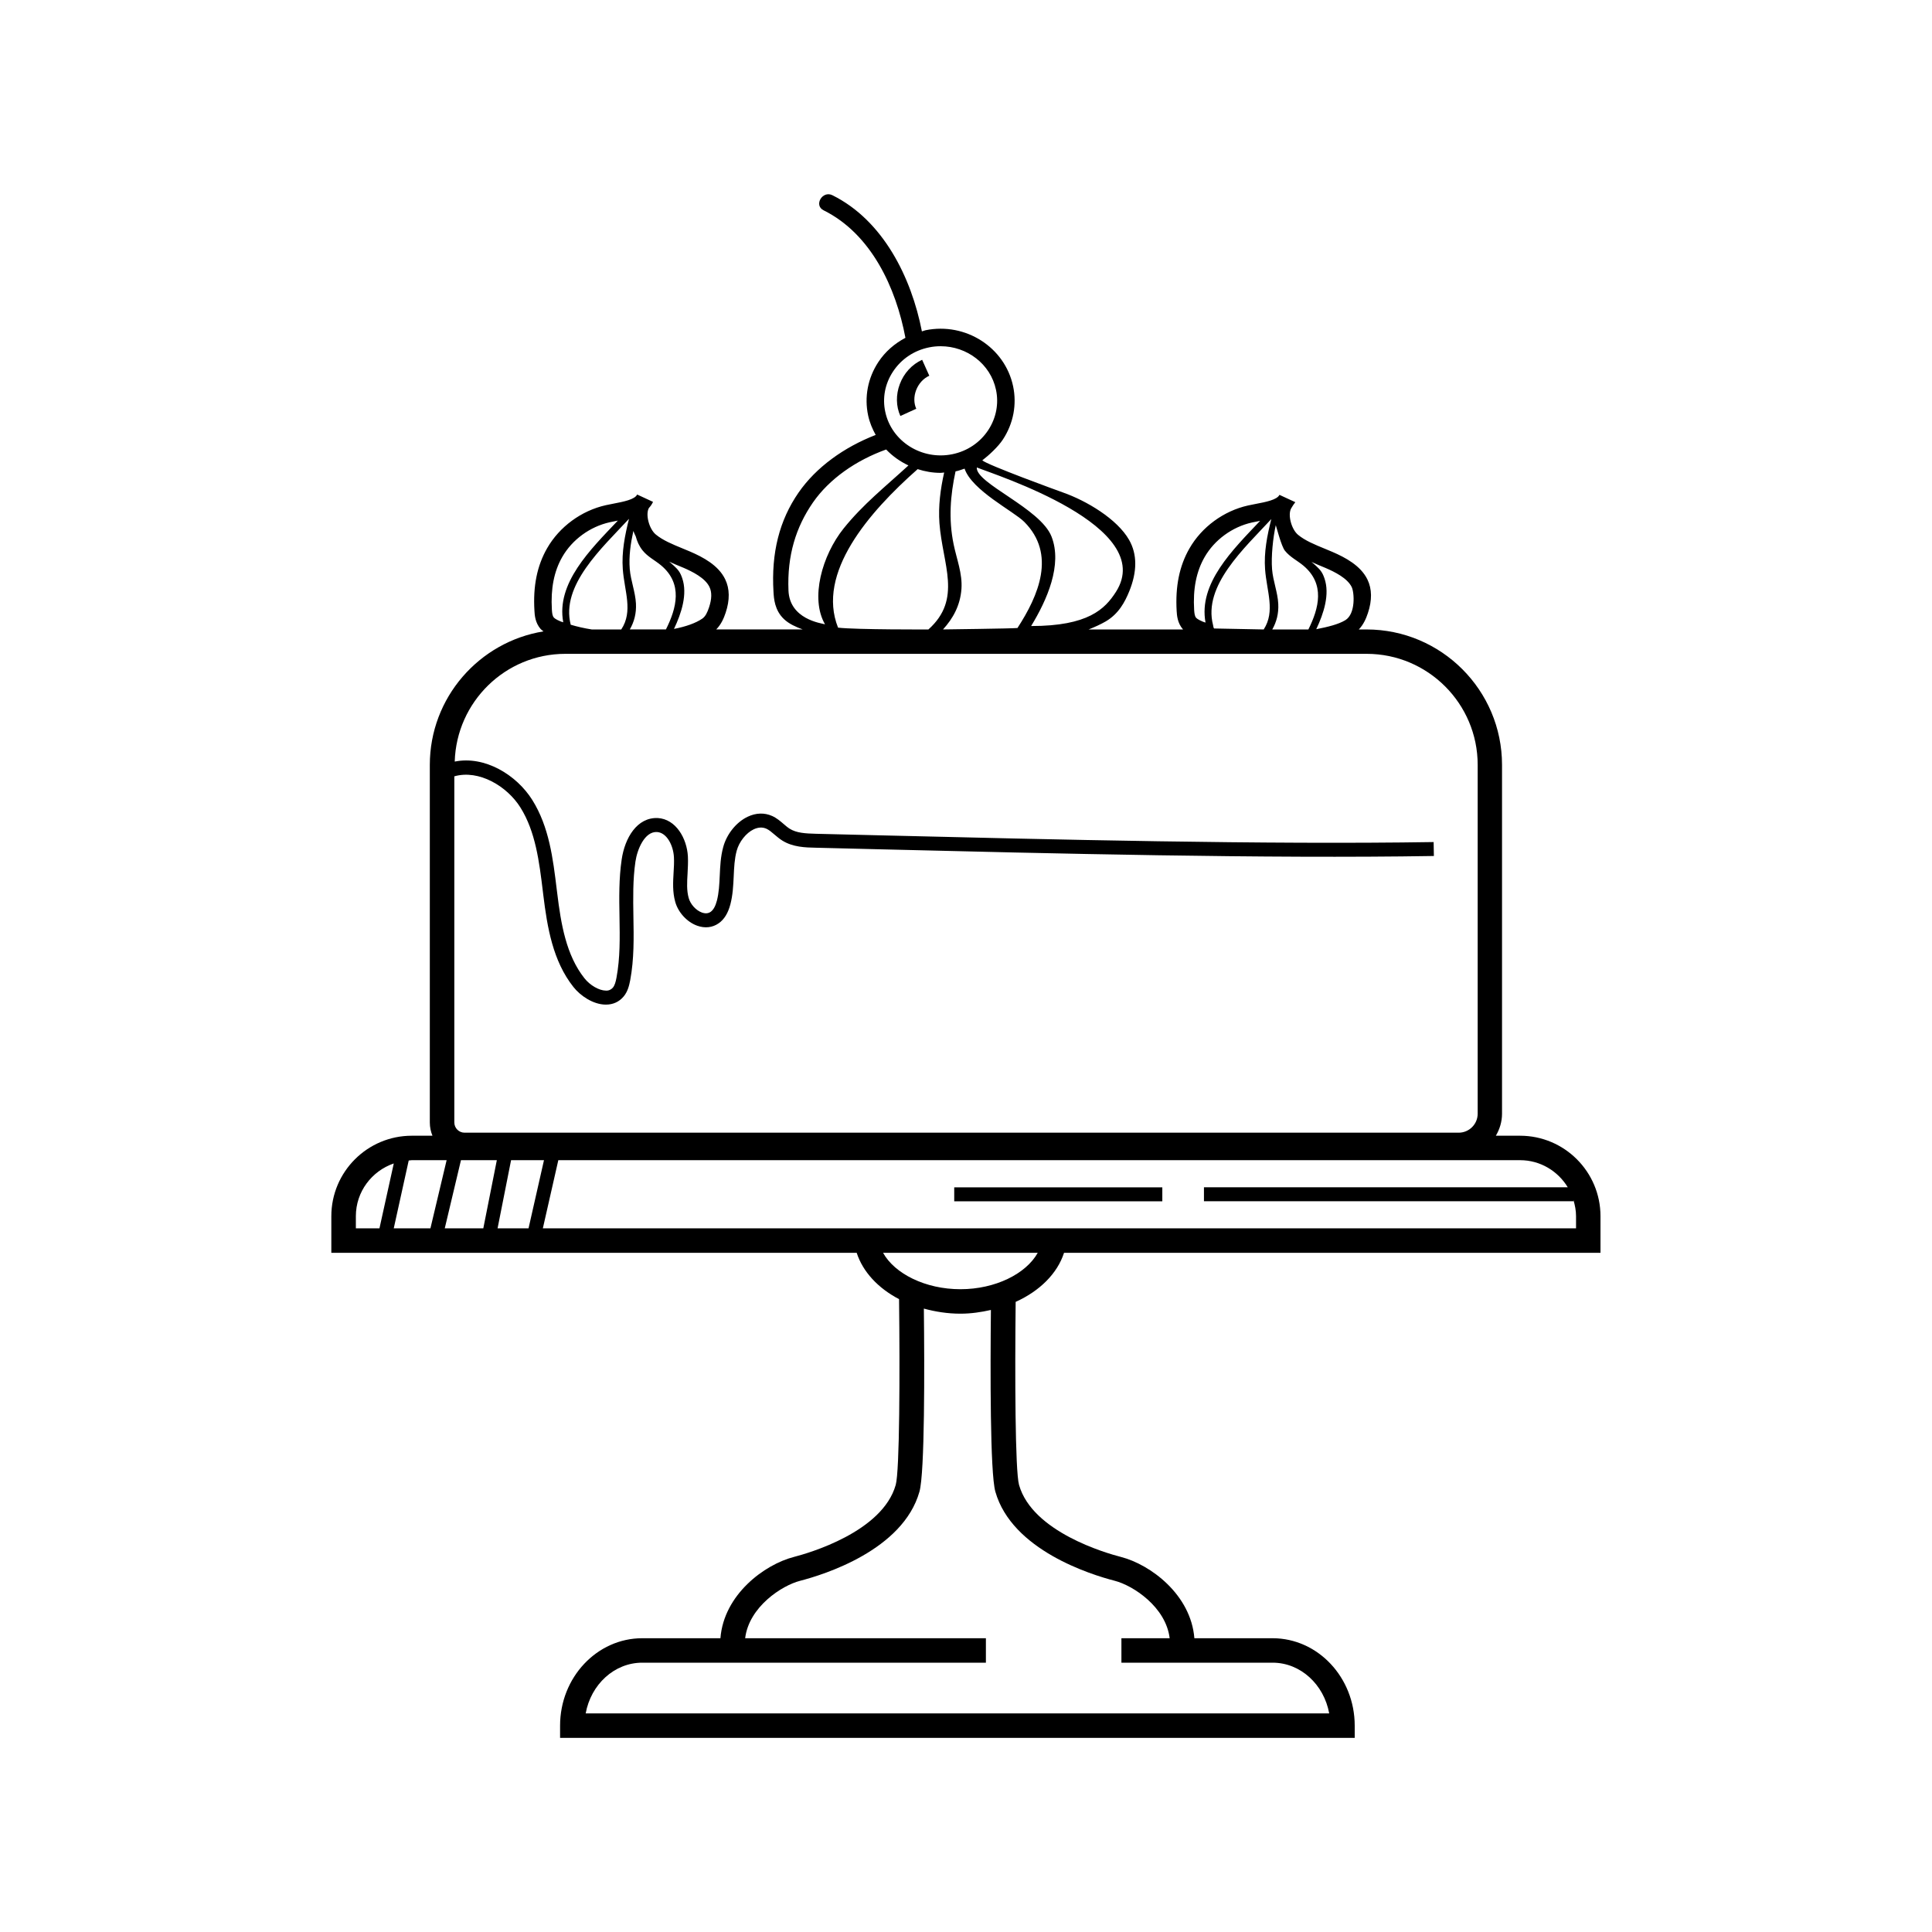 <svg xmlns="http://www.w3.org/2000/svg" xmlns:xlink="http://www.w3.org/1999/xlink" width="400" zoomAndPan="magnify" viewBox="0 0 300 300" height="400" preserveAspectRatio="xMidYMid meet" version="1.0"><defs><clipPath id="f5280eefa9"><path d="M 51.449 30.164 L 248.527 30.164 L 248.527 269.855 L 51.449 269.855 Z M 51.449 30.164 " clip-rule="nonzero"/></clipPath></defs><path fill="currentColor" d="M 142.277 63.469 C 141.887 62.621 141.883 61.57 142.25 60.598 C 142.641 59.57 143.387 58.75 144.301 58.344 L 143.188 55.867 C 141.625 56.574 140.355 57.941 139.723 59.641 C 139.098 61.289 139.125 63.09 139.809 64.594 L 142.277 63.469 " fill-opacity="1" fill-rule="nonzero"/><g clip-path="url(#f5280eefa9)"><path fill="currentColor" d="M 149.133 200.188 C 143.688 200.188 138.922 197.781 137.121 194.535 L 161.141 194.535 C 159.324 197.789 154.566 200.188 149.133 200.188 Z M 173.102 245.465 C 175.938 246.195 181.035 249.516 181.625 254.383 L 174.133 254.383 L 174.133 258.18 L 197.609 258.18 C 201.953 258.18 205.586 261.574 206.398 266.059 L 90.945 266.059 C 91.754 261.574 95.383 258.18 99.73 258.18 L 153.09 258.18 L 153.09 254.383 L 115.707 254.383 C 116.301 249.516 121.395 246.195 124.242 245.465 C 127.938 244.512 140.203 240.707 142.773 231.625 C 143.605 228.691 143.559 212.422 143.457 203.199 C 145.234 203.68 147.129 203.988 149.129 203.988 C 150.789 203.988 152.355 203.75 153.867 203.41 C 153.773 212.672 153.73 228.719 154.559 231.625 C 157.133 240.707 169.398 244.512 173.102 245.465 Z M 84.293 190.738 L 86.695 180.152 L 236.035 180.152 C 239.18 180.152 241.914 181.848 243.441 184.359 L 186.949 184.359 L 186.949 186.531 L 244.324 186.531 L 244.324 186.352 C 244.562 187.145 244.727 187.973 244.727 188.844 L 244.727 190.734 L 84.293 190.734 Z M 77.262 190.738 L 79.359 180.152 L 84.469 180.152 L 82.07 190.738 Z M 75.047 190.738 L 69.062 190.738 L 71.578 180.152 L 77.148 180.152 Z M 61.141 190.738 L 63.465 180.203 C 63.629 180.195 63.785 180.152 63.953 180.152 L 69.352 180.152 L 66.836 190.738 Z M 55.258 190.738 L 55.258 188.848 C 55.258 185.043 57.73 181.836 61.145 180.66 L 58.922 190.738 Z M 70.547 120.547 C 74.352 119.465 78.727 122.059 80.816 125.395 C 83.168 129.148 83.734 133.836 84.289 138.367 L 84.363 138.977 C 84.977 143.996 85.844 149.234 89.047 153.266 C 90.105 154.605 92.066 155.969 94.031 155.996 C 94.051 155.996 94.07 155.996 94.09 155.996 C 95.195 155.996 96.137 155.566 96.824 154.75 C 97.457 154.004 97.691 153.082 97.859 152.203 C 98.473 148.922 98.414 145.578 98.355 142.34 C 98.309 139.504 98.258 136.57 98.672 133.777 C 98.953 131.875 100.102 129.098 102.008 129.195 C 103.531 129.281 104.547 131.25 104.648 133.102 C 104.691 133.887 104.645 134.688 104.594 135.48 C 104.508 136.973 104.418 138.508 104.852 140.047 C 105.312 141.691 106.684 143.18 108.258 143.742 C 109.449 144.172 110.629 144.043 111.586 143.375 C 112.453 142.773 113.043 141.812 113.41 140.438 C 113.793 138.973 113.863 137.496 113.93 136.062 C 113.992 134.668 114.055 133.352 114.391 132.109 C 114.77 130.707 115.855 129.336 117.039 128.773 C 117.75 128.445 118.406 128.414 119.016 128.688 C 119.434 128.879 119.836 129.223 120.266 129.594 C 120.652 129.922 121.039 130.25 121.465 130.516 C 123.109 131.551 125.074 131.602 126.648 131.633 L 136.465 131.875 C 163.211 132.531 196.504 133.348 222.652 132.918 L 222.613 130.754 C 196.496 131.172 163.242 130.359 136.52 129.707 L 126.699 129.469 C 125.031 129.426 123.672 129.344 122.613 128.68 C 122.281 128.469 121.98 128.207 121.676 127.945 C 121.18 127.52 120.613 127.027 119.902 126.707 C 118.703 126.172 117.395 126.211 116.113 126.816 C 114.34 127.652 112.84 129.512 112.297 131.547 C 111.895 133.02 111.828 134.516 111.762 135.961 C 111.699 137.34 111.637 138.641 111.312 139.879 C 111.09 140.723 110.762 141.301 110.348 141.59 C 109.973 141.852 109.52 141.883 108.996 141.699 C 108.078 141.371 107.215 140.426 106.945 139.457 C 106.605 138.273 106.684 136.98 106.766 135.605 C 106.812 134.734 106.859 133.855 106.816 132.984 C 106.664 130.215 104.977 127.188 102.133 127.023 C 98.902 126.898 97.023 130.125 96.535 133.453 C 96.094 136.426 96.141 139.449 96.195 142.375 C 96.25 145.645 96.301 148.742 95.73 151.801 C 95.605 152.48 95.457 153.004 95.172 153.352 C 94.895 153.676 94.52 153.848 94.066 153.82 C 93.016 153.805 91.621 153 90.758 151.91 C 87.902 148.32 87.102 143.422 86.527 138.715 L 86.449 138.098 C 85.871 133.328 85.27 128.402 82.664 124.234 C 80.195 120.293 75.254 117.316 70.609 118.258 C 70.883 108.992 78.461 101.527 87.797 101.527 L 212.215 101.527 C 221.719 101.527 229.453 109.262 229.453 118.766 L 229.453 172.934 C 229.453 174.562 228.129 175.883 226.504 175.883 L 72.137 175.883 C 71.258 175.883 70.547 175.168 70.547 174.293 Z M 87.312 86.477 C 88.852 83.793 91.602 81.785 94.668 81.098 C 95.035 81.02 95.426 80.941 95.816 80.863 C 95.855 80.855 95.898 80.848 95.938 80.84 C 91.645 85.367 86.336 90.559 87.461 96.629 C 87.332 96.578 87.168 96.543 87.051 96.496 C 86.828 96.402 86.234 96.156 85.996 95.883 C 85.789 95.648 85.73 95.246 85.695 94.672 C 85.5 91.398 86.027 88.715 87.312 86.477 Z M 96.707 88.371 C 96.953 91.777 98.344 94.914 96.469 97.742 L 91.891 97.742 C 90.691 97.555 89.613 97.301 88.621 97.008 C 87.047 90.895 93.457 85.109 97.672 80.562 C 97.031 83.117 96.512 85.727 96.707 88.371 Z M 98.348 82.445 C 98.461 82.742 98.578 83.02 98.719 83.293 C 98.922 84.043 99.223 84.766 99.777 85.465 C 100.598 86.484 101.684 86.98 102.656 87.793 C 106.062 90.648 105.066 94.426 103.406 97.738 L 97.797 97.738 C 98.473 96.566 98.828 95.254 98.75 93.723 C 98.656 91.918 97.938 90.168 97.789 88.367 C 97.629 86.371 97.922 84.398 98.348 82.445 Z M 104.945 87.672 L 106.094 88.148 C 107.523 88.762 109.492 89.746 110.16 91.133 C 110.555 91.938 110.535 93.004 110.105 94.293 C 109.836 95.102 109.551 95.711 109.059 96.055 C 108.016 96.773 106.469 97.305 104.656 97.66 C 105.824 95.207 106.781 92.238 105.934 89.777 C 105.621 88.867 105.328 88.484 104.613 87.82 C 104.379 87.602 104.141 87.41 103.91 87.215 C 104.254 87.363 104.598 87.527 104.945 87.672 Z M 122.434 91.699 C 122.211 86.234 123.605 81.824 126.234 78.027 C 128.77 74.375 132.887 71.492 137.602 69.797 C 138.586 70.832 139.766 71.66 141.062 72.273 C 137.414 75.625 134.016 78.301 130.988 82.07 C 127.664 86.219 125.766 92.914 128.109 96.941 C 127.473 96.77 122.617 96.148 122.434 91.699 Z M 138.652 57.719 C 139.938 55.754 141.934 54.414 144.27 53.941 C 144.875 53.816 145.477 53.762 146.066 53.762 C 150.141 53.762 153.805 56.516 154.656 60.52 C 155.117 62.672 154.691 64.891 153.469 66.762 C 152.18 68.727 150.188 70.062 147.855 70.535 C 143.117 71.492 138.441 68.539 137.465 63.957 C 136.996 61.809 137.422 59.59 138.652 57.719 Z M 149.293 91.457 C 149.465 89.066 148.551 86.824 148.078 84.52 C 147.266 80.574 147.582 76.875 148.375 73.195 C 148.379 73.195 148.379 73.195 148.383 73.195 C 148.867 73.098 149.32 72.922 149.777 72.77 C 150.938 76.172 157.379 79.367 159.047 81.035 C 164.051 86.051 161.258 92.5 157.992 97.516 C 157.309 97.602 146.43 97.738 146.43 97.738 C 147.992 96.027 149.105 94.008 149.293 91.457 Z M 144.164 97.742 C 144.164 97.742 133.02 97.789 130.133 97.461 C 126.762 88.992 134.859 79.586 142.492 72.848 C 143.625 73.215 144.824 73.426 146.047 73.426 C 146.23 73.426 146.422 73.383 146.609 73.371 C 146.031 75.953 145.684 78.57 145.875 81.234 C 146.359 87.688 149.461 92.992 144.164 97.742 Z M 173.27 91.926 C 171.57 94.57 168.988 97.211 160.113 97.211 C 162.59 93.148 165.004 87.688 163.273 83.301 C 161.539 78.91 151.453 75.039 151.68 72.586 C 154.562 73.758 179.816 81.727 173.27 91.926 Z M 187.047 86.512 C 188.586 83.828 191.34 81.82 194.402 81.133 C 194.777 81.055 195.16 80.977 195.559 80.902 C 195.594 80.895 195.633 80.883 195.672 80.875 C 191.383 85.406 186.066 90.598 187.195 96.672 C 187.066 96.621 186.902 96.59 186.785 96.535 C 186.559 96.441 185.973 96.191 185.73 95.922 C 185.527 95.695 185.465 95.289 185.426 94.711 C 185.23 91.434 185.762 88.75 187.047 86.512 Z M 196.441 88.406 C 196.691 91.805 198.059 94.922 196.227 97.742 L 188.523 97.59 C 188.43 97.445 188.43 97.445 188.359 97.047 C 186.781 90.938 193.195 85.156 197.406 80.602 C 196.762 83.156 196.246 85.766 196.441 88.406 Z M 198.102 81.547 C 198.211 81.84 198.961 84.809 199.516 85.508 C 200.336 86.527 201.418 87.02 202.395 87.836 C 205.781 90.684 204.812 94.434 203.164 97.742 L 197.559 97.742 C 198.215 96.578 198.566 95.281 198.488 93.766 C 198.398 91.961 197.672 90.207 197.527 88.406 C 197.363 86.41 197.672 83.496 198.102 81.547 Z M 204.688 87.715 L 205.828 88.191 C 207.258 88.805 209.227 89.781 209.898 91.168 C 210.289 91.977 210.539 95.309 208.895 96.305 C 207.809 96.957 206.203 97.344 204.387 97.703 C 205.555 95.242 206.512 92.277 205.664 89.816 C 205.352 88.902 205.059 88.527 204.348 87.859 C 204.109 87.637 203.875 87.445 203.637 87.254 C 203.992 87.402 204.336 87.57 204.688 87.715 Z M 165.223 194.535 L 248.523 194.535 L 248.523 188.848 C 248.523 181.957 242.922 176.355 236.035 176.355 L 232.273 176.355 C 232.867 175.355 233.234 174.191 233.234 172.945 L 233.234 118.773 C 233.234 107.176 223.801 97.742 212.199 97.742 L 210.996 97.742 C 211.723 96.98 212.129 96.047 212.41 95.191 C 213.07 93.207 213.047 91.457 212.34 89.996 C 211.285 87.816 208.879 86.559 206.898 85.699 L 205.711 85.203 C 204.148 84.562 202.66 83.953 201.562 83.047 C 200.508 82.168 199.93 79.895 200.5 78.926 C 200.73 78.527 200.859 78.348 201.137 77.977 L 198.672 76.84 C 198.312 77.613 196.504 77.961 195.043 78.238 C 194.625 78.32 194.207 78.398 193.809 78.488 C 190.012 79.332 186.605 81.828 184.695 85.164 C 183.137 87.871 182.488 91.055 182.711 94.875 C 182.75 95.531 182.824 96.746 183.688 97.723 C 183.691 97.734 183.699 97.734 183.707 97.742 L 169.039 97.742 C 169.992 97.363 170.898 96.957 171.684 96.5 C 173.711 95.32 174.672 93.477 175.348 91.824 C 176.598 88.75 176.594 86.066 175.332 83.844 C 173.469 80.574 168.707 77.758 165.07 76.477 C 164.32 76.215 153.219 72.164 152.531 71.48 C 153.562 70.699 155.004 69.355 155.73 68.246 C 157.359 65.762 157.922 62.816 157.309 59.949 C 156.02 53.922 149.941 50.023 143.73 51.277 C 143.527 51.324 143.348 51.406 143.152 51.457 C 141.52 43.086 137.148 34.234 129.258 30.316 C 127.703 29.543 126.324 31.883 127.887 32.656 C 135.277 36.324 139.129 44.66 140.594 52.457 C 138.91 53.348 137.449 54.602 136.383 56.227 C 134.75 58.715 134.191 61.656 134.805 64.52 C 135.039 65.609 135.461 66.605 135.977 67.535 C 131.035 69.453 126.723 72.562 124.008 76.477 C 121.016 80.797 119.742 85.852 120.109 91.934 C 120.168 92.922 120.277 94.758 121.734 96.133 C 122.52 96.879 123.57 97.344 124.633 97.734 L 111.219 97.734 C 111.973 96.969 112.391 96.016 112.68 95.141 C 113.34 93.16 113.316 91.41 112.605 89.949 C 111.555 87.766 109.148 86.508 107.168 85.652 L 105.977 85.156 C 104.41 84.512 102.93 83.902 101.836 83 C 100.773 82.125 100.199 79.844 100.766 78.875 C 101.02 78.605 101.238 78.293 101.402 77.93 L 98.938 76.789 C 98.578 77.57 96.766 77.914 95.309 78.195 C 94.887 78.277 94.473 78.355 94.074 78.445 C 90.281 79.293 86.875 81.789 84.961 85.121 C 83.402 87.832 82.754 91.008 82.988 94.832 C 83.023 95.484 83.09 96.699 83.957 97.68 C 84.09 97.824 84.25 97.918 84.395 98.039 C 74.402 99.664 66.742 108.328 66.742 118.77 L 66.742 174.305 C 66.742 175.035 66.895 175.727 67.152 176.355 L 63.941 176.355 C 57.051 176.355 51.449 181.957 51.449 188.848 L 51.449 194.535 L 133.027 194.535 C 133.98 197.488 136.352 200.031 139.605 201.73 C 139.738 213.102 139.703 228.398 139.086 230.582 C 137.016 237.887 125.555 241.172 123.285 241.758 C 118.707 242.93 112.398 247.598 111.867 254.383 L 99.727 254.383 C 92.691 254.383 86.969 260.473 86.969 267.957 L 86.969 269.855 L 210.359 269.855 L 210.359 267.957 C 210.359 260.473 204.637 254.383 197.602 254.383 L 185.461 254.383 C 184.922 247.598 178.621 242.93 174.047 241.758 C 171.77 241.172 160.309 237.887 158.238 230.582 C 157.625 228.422 157.586 213.484 157.711 202.156 C 161.434 200.473 164.184 197.762 165.223 194.535 " fill-opacity="1" fill-rule="nonzero"/></g><path fill="currentColor" d="M 148.172 184.371 L 180.484 184.371 L 180.484 186.539 L 148.172 186.539 L 148.172 184.371 " fill-opacity="1" fill-rule="nonzero"/></svg>